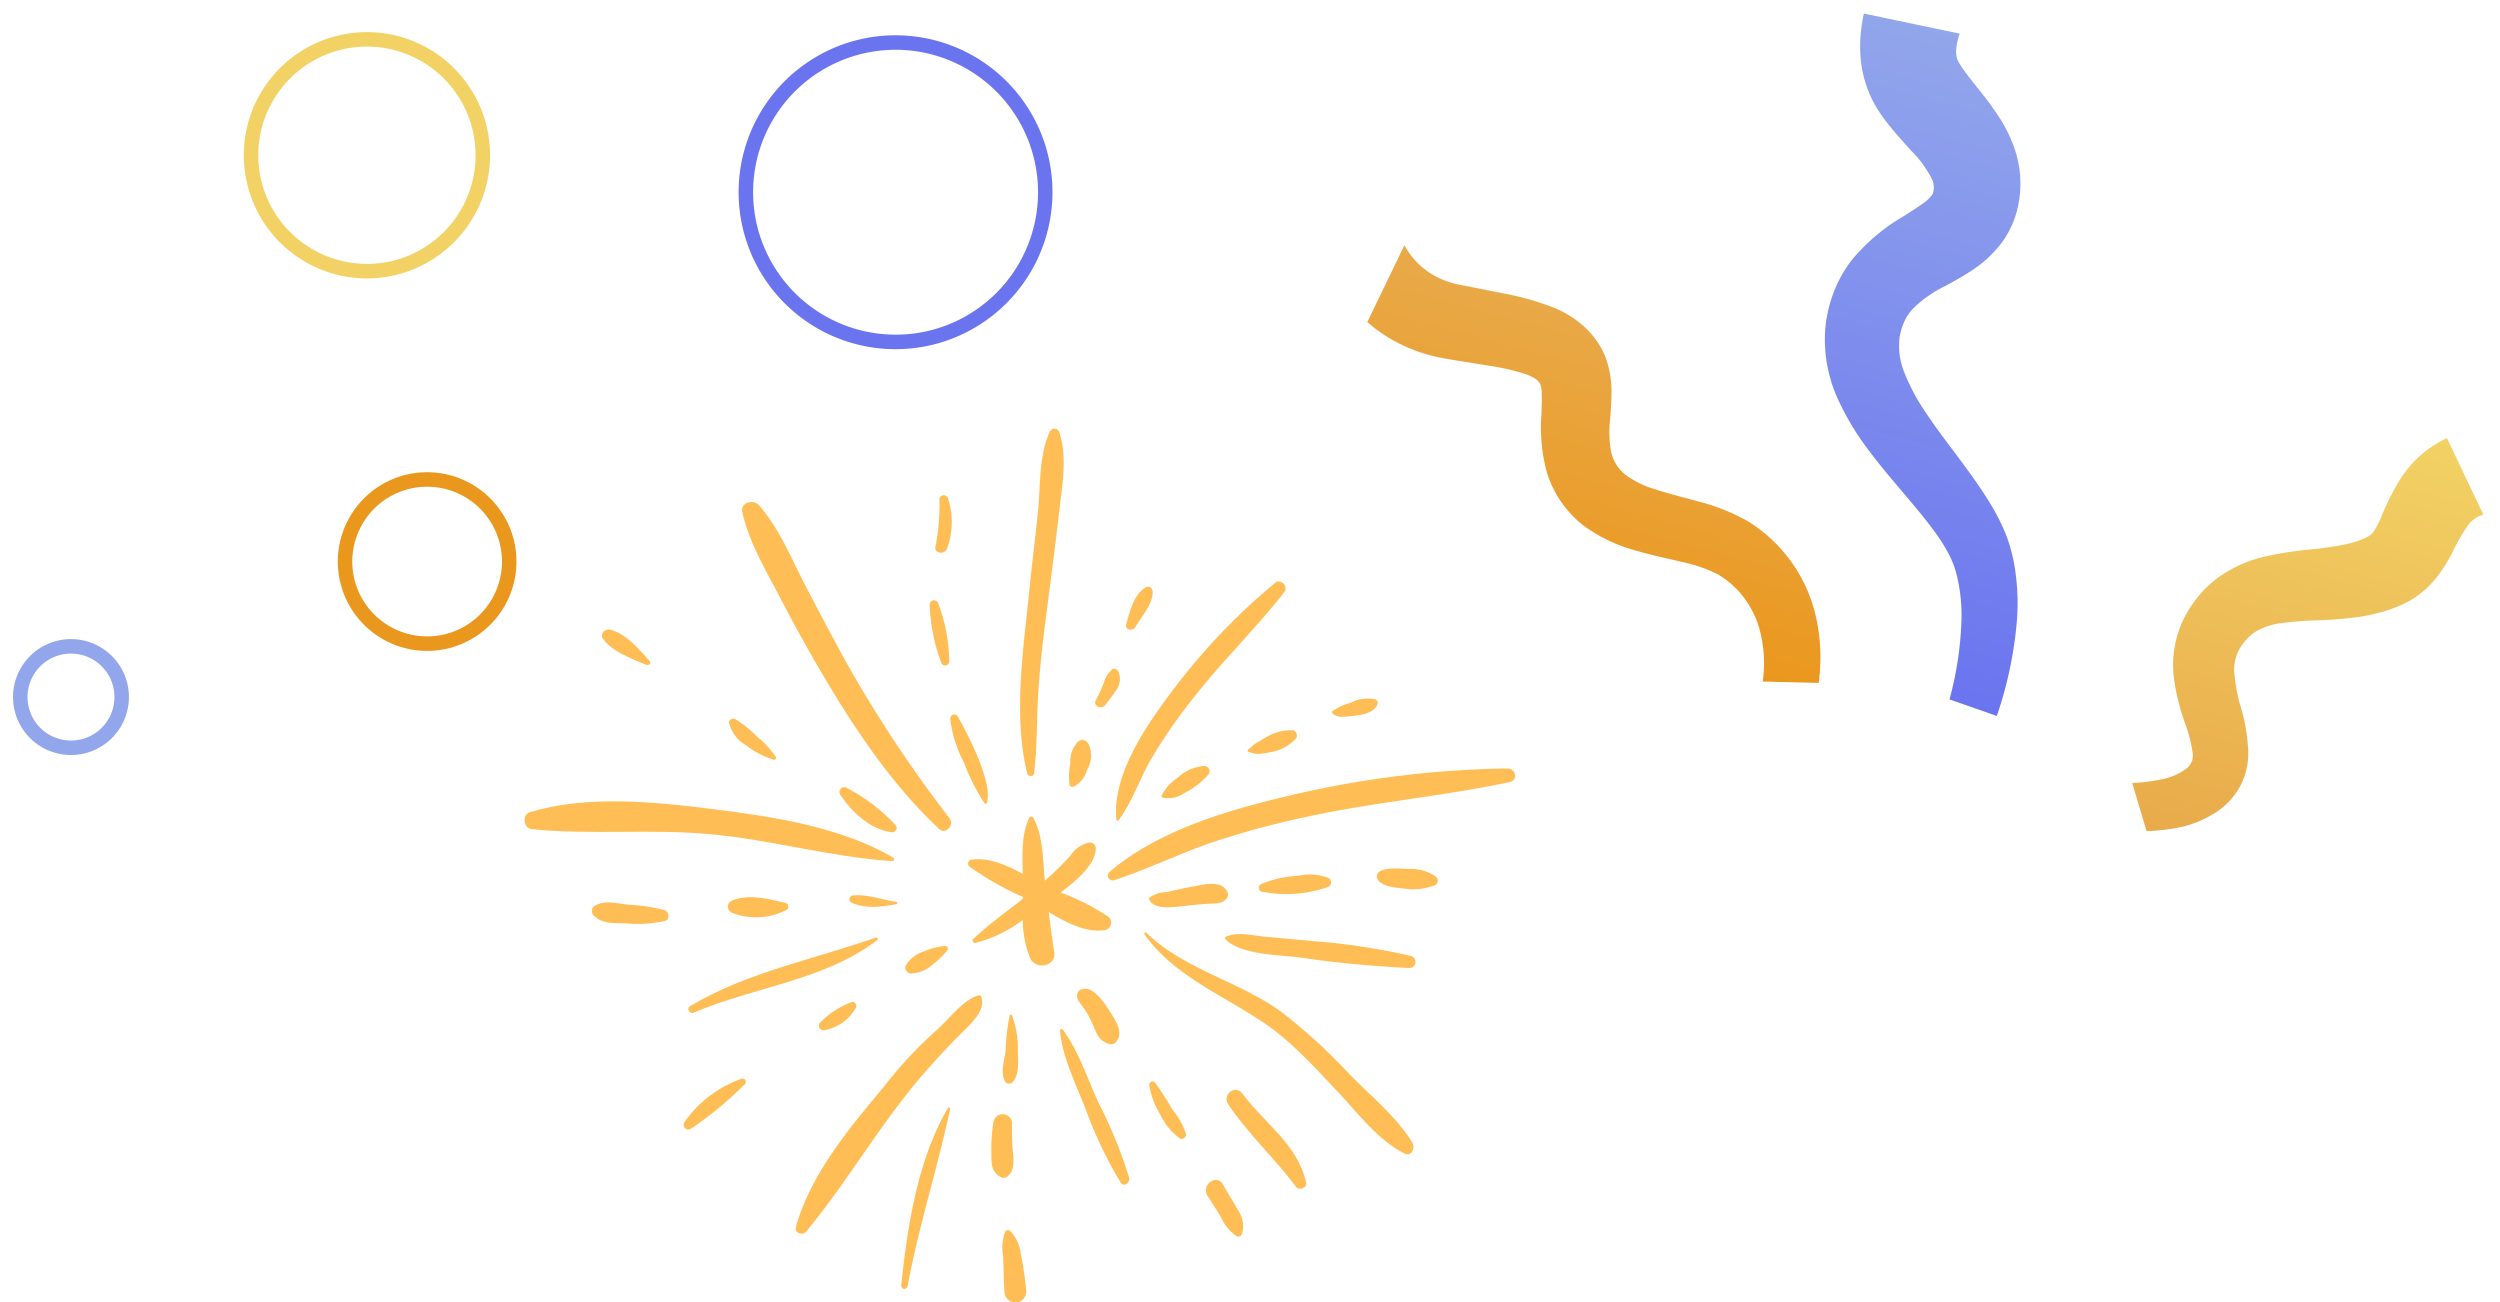 <svg xmlns="http://www.w3.org/2000/svg" xmlns:xlink="http://www.w3.org/1999/xlink" width="293.379" height="152.848" viewBox="0 0 293.379 152.848"><defs><style>.a{fill:url(#a);}.b{fill:url(#b);}.c{fill:url(#c);}.d{fill:#92a6eb;}.e{fill:#ea971d;}.f{fill:#f2d265;}.g{fill:#6a74ef;}.h{fill:#ffbe55;}</style><linearGradient id="a" x1="0.5" x2="0.5" y2="1" gradientUnits="objectBoundingBox"><stop offset="0" stop-color="#e9aa4a"/><stop offset="1" stop-color="#f2d265"/></linearGradient><linearGradient id="b" x1="0.5" x2="0.5" y2="1" gradientUnits="objectBoundingBox"><stop offset="0" stop-color="#6a74ef"/><stop offset="1" stop-color="#92a6eb"/></linearGradient><linearGradient id="c" x1="0.5" x2="0.5" y2="1" gradientUnits="objectBoundingBox"><stop offset="0" stop-color="#ea971d"/><stop offset="1" stop-color="#e9aa4a"/></linearGradient></defs><g transform="translate(-15.545 -15.735)"><g transform="matrix(-0.966, -0.259, 0.259, -0.966, 295.032, 120.665)"><g transform="translate(0)"><path class="a" d="M31.648,5.022a19.945,19.945,0,0,0-3.265,1.33,6.729,6.729,0,0,0-2.5,2.028,2.506,2.506,0,0,0-.24.48,1.653,1.653,0,0,0-.068.228l-.053.282a2.49,2.49,0,0,0,.148.809,16.981,16.981,0,0,0,1.865,3.306,25.9,25.9,0,0,1,2.6,4.763,12.4,12.4,0,0,1,.732,6.53,13,13,0,0,1-.377,1.63,14.723,14.723,0,0,1-.581,1.572l-.12.271-.1.213-.091.187q-.184.374-.4.739a12.5,12.5,0,0,1-.947,1.4,15.23,15.23,0,0,1-4.907,4,43.376,43.376,0,0,1-4.805,2.116,38.629,38.629,0,0,0-3.928,1.7,11.879,11.879,0,0,0-1.493.921c-.209.153-.438.338-.585.474l-.139.126-.109.1-.055.05c.09-.078.024-.019.043-.035l0,0-.007.008a1.237,1.237,0,0,0-.1.127,2.425,2.425,0,0,0-.311.675,10.593,10.593,0,0,0-.327,1.489A29.854,29.854,0,0,1,10.4,47.907,13.414,13.414,0,0,1,8.74,51.184a13.347,13.347,0,0,1-2.282,2.492L0,46.1c.029-.017.065-.036.092-.054a3.3,3.3,0,0,0,1.292-1.522,22.866,22.866,0,0,0,1.021-3.849,18.1,18.1,0,0,1,.966-3.054A11.154,11.154,0,0,1,5.541,34.3c.237-.249.486-.483.742-.7l.142-.122.057-.047.116-.092.318-.25c.467-.358.877-.635,1.326-.918a20.719,20.719,0,0,1,2.633-1.385,46.447,46.447,0,0,1,4.875-1.752,36.769,36.769,0,0,0,3.966-1.413,7.585,7.585,0,0,0,2.546-1.708,4.9,4.9,0,0,0,.42-.524c.066-.093.129-.188.187-.289l.046-.075L22.927,25l-.024.049.01-.017.033-.066.137-.263c.082-.161.2-.4.283-.627a6.551,6.551,0,0,0,.207-.66,5.01,5.01,0,0,0-.143-2.777,19.274,19.274,0,0,0-1.73-3.631,21.275,21.275,0,0,1-2.325-5.142A8.288,8.288,0,0,1,19.3,8l.09-.346c.049-.175.107-.381.158-.516a8.115,8.115,0,0,1,.359-.874,8.848,8.848,0,0,1,.954-1.556A12.685,12.685,0,0,1,25.8,1.024,23.542,23.542,0,0,1,28.554,0Z"/></g><g transform="translate(48.927 8.501)"><path class="b" d="M25.035,76.205c.007-.122.024-.259.027-.375a6.719,6.719,0,0,0-.126-1.614,2.837,2.837,0,0,0-.372-.942c-.042-.063-.086-.127-.138-.19-.035-.036-.037-.05-.1-.109l-.179-.177c-.247-.237-.545-.5-.88-.766-.674-.544-1.495-1.136-2.4-1.806a35.183,35.183,0,0,1-2.916-2.368,16.406,16.406,0,0,1-2.974-3.574,12.522,12.522,0,0,1-1.717-5c-.026-.217-.045-.433-.06-.649l-.017-.32-.011-.385.011-.618c.01-.316.034-.507.056-.762a11.051,11.051,0,0,1,.7-2.8,13.811,13.811,0,0,1,2.583-4.074c.9-1.017,1.74-1.8,2.469-2.5A14.324,14.324,0,0,0,22,43.585a5.754,5.754,0,0,0,.566-1.7,7.149,7.149,0,0,0,.094-.95v-.5c-.011-.156-.017-.314-.038-.47a8.245,8.245,0,0,0-1.606-3.851,23.821,23.821,0,0,0-3.694-3.927c-2.926-2.6-6.455-4.964-9.873-8.169a26.227,26.227,0,0,1-2.5-2.7,17.385,17.385,0,0,1-1.149-1.632L3.6,19.349l-.252-.442c-.182-.314-.319-.591-.462-.873a26.477,26.477,0,0,1-2.213-6.88A46.349,46.349,0,0,1,.1,0L5.962.443A40.116,40.116,0,0,0,7.018,9.787a19.837,19.837,0,0,0,1.946,5.04c.108.182.216.373.31.509l.153.237.225.326a11.034,11.034,0,0,0,.735.909,19.391,19.391,0,0,0,1.92,1.829c2.89,2.423,6.536,4.59,10.117,7.371a31.892,31.892,0,0,1,5.254,5,16.917,16.917,0,0,1,3.609,7.545c.071.364.119.731.166,1.1l.052.631.027.455a15.867,15.867,0,0,1-.06,2.209,14.9,14.9,0,0,1-1.109,4.378,22.653,22.653,0,0,1-4.532,6.5c-.742.806-1.4,1.517-1.86,2.114a3.775,3.775,0,0,0-.737,1.282,2.28,2.28,0,0,0,.483,1.6,13.075,13.075,0,0,0,3.288,2.658c.827.542,1.759,1.126,2.777,1.846.509.362,1.04.758,1.588,1.216l.409.352c.136.117.319.291.474.439.32.312.626.643.917.988a13.818,13.818,0,0,1,2.538,4.636,17.487,17.487,0,0,1,.8,4.612Z"/></g><g transform="translate(70.225 5.289)"><path class="c" d="M60.25,38.565a9.074,9.074,0,0,0-3.537-2.305,9.9,9.9,0,0,0-3.683-.514L47.7,36.1a33.026,33.026,0,0,1-6.247-.069,12.356,12.356,0,0,1-3.9-1.152,10.1,10.1,0,0,1-1.921-1.246c-.15-.12-.291-.247-.43-.375L34.931,33l-.117-.121a8.844,8.844,0,0,1-.858-1.036,11.675,11.675,0,0,1-1.674-3.762c-.292-1.1-.457-2.051-.625-2.9a12.828,12.828,0,0,0-1.182-3.88,4.694,4.694,0,0,0-.915-1.164,5.021,5.021,0,0,0-.642-.5c-.033-.021-.149-.1-.256-.156s-.22-.117-.339-.174a11.018,11.018,0,0,0-3.906-.786c-1.582-.1-3.339-.049-5.243-.071a23.455,23.455,0,0,1-6.352-.764A17.789,17.789,0,0,1,2.584,9.448,21.5,21.5,0,0,1,0,1.546L6.379,0A15.221,15.221,0,0,0,8.421,5.99,11.21,11.21,0,0,0,11.189,9.04,10.421,10.421,0,0,0,14.78,10.8a17.127,17.127,0,0,0,4.369.3c1.7-.034,3.545-.155,5.565-.109a18.4,18.4,0,0,1,6.653,1.221c.3.124.589.256.881.406s.566.3.915.516a12.846,12.846,0,0,1,1.522,1.111,12.567,12.567,0,0,1,2.545,2.958,20,20,0,0,1,2.334,6.285c.209.911.391,1.73.588,2.364a3.484,3.484,0,0,0,.512,1.15c.026.032.056.052.006,0l.121.117c.021.021-.121-.118-.058-.058l.006,0,.011.008.021.017a.617.617,0,0,0,.083.064,1.8,1.8,0,0,0,.355.2,4.331,4.331,0,0,0,1.284.28,26.14,26.14,0,0,0,4.544-.155l2.639-.271,1.36-.142L51.718,27l.336-.033.428-.033a18.847,18.847,0,0,1,6.988.743,17.227,17.227,0,0,1,2.647,1.053C61.589,31.484,60.833,35.441,60.25,38.565Z"/></g></g><g transform="matrix(0.259, 0.966, -0.966, 0.259, 129.442, 0)"><g transform="translate(60.063 120.409)"><path class="d" d="M6.8,0a6.8,6.8,0,1,0,6.8,6.8A6.807,6.807,0,0,0,6.8,0Zm0,11.9a5.1,5.1,0,1,1,5.1-5.1A5.1,5.1,0,0,1,6.8,11.9Z"/></g><g transform="translate(51.846 72.245)"><path class="e" d="M10.482,0A10.482,10.482,0,1,0,20.965,10.482,10.494,10.494,0,0,0,10.482,0Zm0,19.266a8.782,8.782,0,1,1,8.782-8.782A8.793,8.793,0,0,1,10.482,19.266Z"/></g><g transform="translate(0 62.754)"><path class="f" d="M14.449,0A14.449,14.449,0,1,0,28.9,14.449,14.465,14.465,0,0,0,14.449,0Zm0,27.2A12.749,12.749,0,1,1,27.2,14.449,12.764,12.764,0,0,1,14.449,27.2Z"/></g><g transform="translate(16.29)"><path class="g" d="M18.416,0A18.416,18.416,0,1,0,36.831,18.416,18.437,18.437,0,0,0,18.416,0Zm0,35.131A16.716,16.716,0,1,1,35.132,18.415,16.735,16.735,0,0,1,18.416,35.131Z"/></g></g><g transform="translate(77.103 66.051)"><path class="h" d="M1182.56,570.976a.462.462,0,0,1,.23-.805c2.071-.288,4.142.633,6.04,1.668-.058-2.186-.173-4.66.748-6.558a.271.271,0,0,1,.46-.057c1.208,2.071,1.151,5.12,1.381,7.421a35.95,35.95,0,0,0,2.991-2.934,3.546,3.546,0,0,1,2.186-1.553.716.716,0,0,1,.806.633c0,1.9-2.186,3.8-4.142,5.235a26.667,26.667,0,0,1,5.58,2.819.9.9,0,0,1-.46,1.611c-2.186.288-4.487-.92-6.5-2.129.173,1.553.4,3.106.633,4.66.288,1.726-2.128,2.186-2.819.748a12.225,12.225,0,0,1-.863-4.487,15.685,15.685,0,0,1-5.58,2.7c-.23.058-.4-.288-.23-.46,1.783-1.726,3.854-3.164,5.81-4.717v-.23A35.319,35.319,0,0,1,1182.56,570.976Z" transform="translate(-1130.363 -519.604)"/><path class="h" d="M1231.479,581.928c-1.726-.23-3.337-.92-5.12-.748a.453.453,0,0,0-.115.863c1.726.748,3.452.46,5.235.173A.145.145,0,0,0,1231.479,581.928Z" transform="translate(-1187.854 -526.414)"/><path class="h" d="M1254.934,582.214c-2.013-.46-4.314-1.093-6.27-.23a.768.768,0,0,0,0,1.381,7.74,7.74,0,0,0,6.385-.288A.453.453,0,0,0,1254.934,582.214Z" transform="translate(-1224.367 -526.585)"/><path class="h" d="M1281.26,583.534a21.2,21.2,0,0,0-4.2-.633c-1.266-.115-2.761-.575-3.912.058a.737.737,0,0,0-.173,1.266c.978.978,2.474.805,3.8.863a14.638,14.638,0,0,0,4.487-.288C1281.834,584.684,1281.777,583.764,1281.26,583.534Z" transform="translate(-1264.787 -527.042)"/><path class="h" d="M1220.3,591.5a8.3,8.3,0,0,0-2.416.633,3.891,3.891,0,0,0-2.071,1.5.681.681,0,0,0,.633,1.093,3.942,3.942,0,0,0,2.359-.978,10.159,10.159,0,0,0,1.783-1.726A.324.324,0,0,0,1220.3,591.5Z" transform="translate(-1170.984 -530.809)"/><path class="h" d="M1238.148,602.97a10.006,10.006,0,0,0-3.682,2.416.549.549,0,0,0,.46.863,5.263,5.263,0,0,0,3.8-2.7C1238.839,603.2,1238.494,602.8,1238.148,602.97Z" transform="translate(-1199.816 -535.663)"/><path class="h" d="M1263.648,618.585a13.873,13.873,0,0,0-6.673,5.063.559.559,0,0,0,.748.805,42.5,42.5,0,0,0,6.328-5.235A.382.382,0,0,0,1263.648,618.585Z" transform="translate(-1238.202 -542.304)"/><path class="h" d="M1251.949,589.793c-7.191,2.531-15.187,4.084-21.8,8.054-.46.288,0,.978.46.748,6.961-2.991,15.417-3.8,21.515-8.514C1252.294,589.966,1252.179,589.736,1251.949,589.793Z" transform="translate(-1210.74 -530.08)"/><path class="h" d="M1230.431,601.7a.277.277,0,0,0-.345-.115c-1.783.518-3.509,2.876-4.89,4.084a48.821,48.821,0,0,0-6.213,6.673c-4.084,4.89-8.572,10.24-10.3,16.453-.173.69.805.978,1.208.518,4.43-5.35,8-11.448,12.426-16.913a82.047,82.047,0,0,1,5.638-6.213C1228.992,605.092,1231.121,603.367,1230.431,601.7Z" transform="translate(-1176.853 -535.082)"/><path class="h" d="M1203.126,609.707a10.893,10.893,0,0,0-.69-4.084.148.148,0,0,0-.288.057,24.033,24.033,0,0,0-.46,4.027c-.115,1.151-.633,2.416-.115,3.567a.572.572,0,0,0,.978.115C1203.357,612.411,1203.126,610.973,1203.126,609.707Z" transform="translate(-1145.234 -536.763)"/><path class="h" d="M1204.889,630.886a27.938,27.938,0,0,1-.172-3.8,1.1,1.1,0,0,0-2.186-.288,19.47,19.47,0,0,0-.23,3.682c0,1.208,0,2.186,1.151,2.761a.741.741,0,0,0,.69-.057C1204.889,632.555,1204.889,631.864,1204.889,630.886Z" transform="translate(-1147.515 -545.401)"/><path class="h" d="M1202.476,656.613a35.422,35.422,0,0,0-.633-4.315,4.556,4.556,0,0,0-1.266-2.761.394.394,0,0,0-.575.115,5.385,5.385,0,0,0-.23,2.876c.057,1.438.057,2.934.173,4.372A1.276,1.276,0,0,0,1202.476,656.613Z" transform="translate(-1143.606 -555.423)"/><path class="h" d="M1220.668,624.541c-3.567,6.156-4.717,13.807-5.465,20.767a.378.378,0,0,0,.748.115c1.323-7.076,3.509-13.806,5-20.825C1220.956,624.426,1220.726,624.426,1220.668,624.541Z" transform="translate(-1171.003 -544.808)"/><path class="h" d="M1184.227,602.4c-.575-.863-1.841-2.589-3.049-2.071a.706.706,0,0,0-.46.805c0,.518.518.978.806,1.438a8.857,8.857,0,0,1,.978,1.783c.288.575.575,1.553,1.151,1.956.4.288,1.093.69,1.553.23C1186.413,605.392,1184.917,603.494,1184.227,602.4Z" transform="translate(-1115.865 -534.519)"/><path class="h" d="M1171.41,625.335a7.994,7.994,0,0,0-1.553-2.819,38.241,38.241,0,0,0-2.071-3.221.39.39,0,0,0-.69.288,9.371,9.371,0,0,0,1.266,3.394,7.24,7.24,0,0,0,2.359,2.876C1171.008,626.025,1171.468,625.68,1171.41,625.335Z" transform="translate(-1093.787 -542.553)"/><path class="h" d="M1159.179,642.779c-.575-1.036-1.208-2.014-1.784-3.049-.748-1.266-2.589.115-1.783,1.381.518.805,1.093,1.668,1.553,2.474a5.4,5.4,0,0,0,1.841,2.243.465.465,0,0,0,.633-.23A3.256,3.256,0,0,0,1159.179,642.779Z" transform="translate(-1075.458 -551.081)"/><path class="h" d="M1186.789,625.91a52.6,52.6,0,0,0-3.567-8.744c-1.323-2.876-2.359-6.1-4.2-8.629a.19.19,0,0,0-.345.115c.288,3.164,1.841,6.213,2.991,9.147a48.133,48.133,0,0,0,4.142,8.686C1186.214,627.061,1186.9,626.485,1186.789,625.91Z" transform="translate(-1115.839 -538.009)"/><path class="h" d="M1152.19,613.451c-1.841-3.106-5.062-5.638-7.536-8.226a65.372,65.372,0,0,0-7.823-7.133c-4.947-3.624-11.448-5-15.878-9.319-.115-.115-.288.057-.23.172,3.452,4.89,9.2,7.133,14.037,10.412,3.221,2.186,5.983,5.235,8.629,8.054,2.358,2.474,4.717,5.7,7.824,7.248C1152.017,615.119,1152.535,614.141,1152.19,613.451Z" transform="translate(-1047.989 -529.634)"/><path class="h" d="M1146.813,555.3a117.611,117.611,0,0,0-24.967,3.049c-7.421,1.726-15.82,4.084-21.688,9.089a.567.567,0,0,0,.518.978c3.682-1.208,7.191-2.876,10.815-4.2A100,100,0,0,1,1123.17,561c7.881-1.726,15.935-2.416,23.874-4.084C1148.136,556.738,1147.906,555.3,1146.813,555.3Z" transform="translate(-1031.51 -515.434)"/><path class="h" d="M1167.762,579.851c-.69-1.553-2.819-.92-4.142-.69-.978.173-1.956.4-2.934.633a3.669,3.669,0,0,0-2.071.633c-.058.057-.115.115-.058.23.518,1.266,2.819.92,3.854.805s2.071-.23,3.049-.288c.863-.057,1.668.058,2.244-.69A.834.834,0,0,0,1167.762,579.851Z" transform="translate(-1085.249 -525.431)"/><path class="h" d="M1145.649,577.318a6.277,6.277,0,0,0-3.566-.23,12.4,12.4,0,0,0-4.314.978.489.489,0,0,0,0,.863,14.9,14.9,0,0,0,7.824-.518A.592.592,0,0,0,1145.649,577.318Z" transform="translate(-1051.343 -524.624)"/><path class="h" d="M1122.694,576.678a4.947,4.947,0,0,0-3.106-.92c-.978,0-2.531-.23-3.394.23a.706.706,0,0,0-.288,1.093c.633.805,2.128.863,3.049.978a7.1,7.1,0,0,0,3.624-.4A.593.593,0,0,0,1122.694,576.678Z" transform="translate(-1015.732 -524.098)"/><path class="h" d="M1142.05,591.623A77.492,77.492,0,0,0,1130.6,589.9l-5.7-.518c-1.438-.173-3.106-.575-4.429,0-.173.058-.173.23-.057.345,1.9,1.841,6.385,1.783,8.917,2.128,4.142.633,8.341.978,12.541,1.208A.725.725,0,0,0,1142.05,591.623Z" transform="translate(-1038.136 -529.782)"/><path class="h" d="M1165.425,517.355a74.615,74.615,0,0,0-12.253,12.944c-2.934,3.912-6.846,9.665-6.328,14.784,0,.115.23.23.288.058,1.438-1.956,2.3-4.372,3.452-6.558a59.916,59.916,0,0,1,5.12-7.536c3.394-4.372,7.363-8.226,10.815-12.6C1167.094,517.757,1166.115,516.722,1165.425,517.355Z" transform="translate(-1077.389 -499.234)"/><path class="h" d="M1194.215,516.662c.23-3.567.69-7.133,1.151-10.643.46-3.567.92-7.076,1.323-10.643.345-2.934.92-6.213-.057-9.032a.6.6,0,0,0-1.093,0c-1.208,2.646-1.093,5.868-1.323,8.744-.345,3.567-.805,7.076-1.15,10.643-.69,6.558-1.783,14.209-.173,20.71.115.4.748.46.805,0C1194.1,523.22,1193.985,519.883,1194.215,516.662Z" transform="translate(-1133.907 -486)"/><path class="h" d="M1188.75,549.96a.787.787,0,0,0-1.323-.172,3.34,3.34,0,0,0-.805,2.416,9.031,9.031,0,0,0-.115,2.474.375.375,0,0,0,.518.288,3.136,3.136,0,0,0,1.553-1.956A3.2,3.2,0,0,0,1188.75,549.96Z" transform="translate(-1122.574 -512.97)"/><path class="h" d="M1183.379,535.444c-.058-.4-.69-.69-.92-.288-.173.23-.345.4-.518.633a5.357,5.357,0,0,0-.345.863,21.408,21.408,0,0,1-.92,2.013c-.345.633.575,1.093,1.035.633a20.46,20.46,0,0,0,1.323-1.783A2.177,2.177,0,0,0,1183.379,535.444Z" transform="translate(-1113.637 -506.796)"/><path class="h" d="M1177.027,518.834c0-.518-.46-.805-.863-.518-1.381.805-1.841,2.876-2.244,4.314-.173.69.805.863,1.093.288C1175.7,521.71,1177.027,520.329,1177.027,518.834Z" transform="translate(-1103.315 -499.677)"/><path class="h" d="M1167.279,554.8a4.963,4.963,0,0,0-3.106,1.381,5.212,5.212,0,0,0-1.9,2.128.212.212,0,0,0,.057.173,3.1,3.1,0,0,0,2.531-.46,9.286,9.286,0,0,0,2.934-2.244A.614.614,0,0,0,1167.279,554.8Z" transform="translate(-1087.527 -515.221)"/><path class="h" d="M1149.743,547.5a5.591,5.591,0,0,0-3.164.863c-.46.288-.92.518-1.323.805-.173.115-.575.518-.69.575s-.115.288.057.288a5.993,5.993,0,0,0,.748.23,5.5,5.5,0,0,0,1.668-.173,5.18,5.18,0,0,0,3.164-1.668C1150.376,548.128,1150.2,547.5,1149.743,547.5Z" transform="translate(-1059.636 -512.116)"/><path class="h" d="M1133.074,541.1a4.239,4.239,0,0,0-2.876.4,6.558,6.558,0,0,0-2.129.978c-.115.057-.057.23,0,.288.575.575,1.553.345,2.3.288.978-.115,2.244-.23,2.876-1.151C1133.419,541.62,1133.419,541.218,1133.074,541.1Z" transform="translate(-1033.245 -509.348)"/><path class="h" d="M1239.387,538.079a151.737,151.737,0,0,1-12.253-18.524c-1.668-3.049-3.279-6.1-4.89-9.2-1.553-3.049-2.934-6.385-5.235-9.032-.633-.748-2.243-.345-1.956.805.748,3.394,2.531,6.443,4.142,9.492,1.668,3.222,3.394,6.386,5.235,9.492,3.854,6.558,8.169,13,13.749,18.236C1238.87,539.978,1239.962,538.885,1239.387,538.079Z" transform="translate(-1189.492 -492.345)"/><path class="h" d="M1210.993,549.825a43.884,43.884,0,0,0-2.531-5.235.481.481,0,0,0-.921.23,14.779,14.779,0,0,0,1.611,5.12,24.815,24.815,0,0,0,2.416,4.775c.115.115.23.057.288-.058C1212.2,553.047,1211.511,551.321,1210.993,549.825Z" transform="translate(-1157.588 -510.764)"/><path class="h" d="M1216.38,521.285a.514.514,0,0,0-.978.23,21.642,21.642,0,0,0,1.38,6.846.482.482,0,0,0,.92-.23A19.83,19.83,0,0,0,1216.38,521.285Z" transform="translate(-1167.865 -500.862)"/><path class="h" d="M1216.348,499.87a.513.513,0,0,0-.978.115,25.771,25.771,0,0,1-.46,5.58c-.23.863,1.151,1.035,1.381.173A8.919,8.919,0,0,0,1216.348,499.87Z" transform="translate(-1166.682 -491.758)"/><path class="h" d="M1269.911,568.621c-6.155-3.624-14.209-4.832-21.17-5.7-6.846-.863-14.727-1.668-21.458.345-1.036.288-.748,1.956.23,2.013,6.9.69,13.864-.058,20.767.575,7.191.633,14.267,2.7,21.458,3.164C1270.026,569.024,1270.083,568.736,1269.911,568.621Z" transform="translate(-1226.631 -518.285)"/><path class="h" d="M1232.737,563.6a21.178,21.178,0,0,0-5.7-4.372.576.576,0,0,0-.805.805c1.381,2.013,3.452,4.027,6.04,4.372A.509.509,0,0,0,1232.737,563.6Z" transform="translate(-1189.169 -517.056)"/><path class="h" d="M1256.2,549.6a10.564,10.564,0,0,0-2.186-2.359,12.8,12.8,0,0,0-2.589-2.071c-.345-.173-.805.173-.69.518a4.318,4.318,0,0,0,2.014,2.589,10.126,10.126,0,0,0,3.221,1.668A.216.216,0,0,0,1256.2,549.6Z" transform="translate(-1226.731 -511.11)"/><path class="h" d="M1281.983,530.66c-1.266-1.381-2.7-3.164-4.6-3.682-.633-.173-1.323.46-.863,1.093,1.151,1.553,3.337,2.3,5.12,3.049C1281.868,531.178,1282.213,530.891,1281.983,530.66Z" transform="translate(-1267.294 -503.393)"/><path class="h" d="M1151.906,631.7c-1.035-4.487-4.89-6.9-7.478-10.412-.805-1.093-2.416.115-1.668,1.266,2.3,3.452,5.465,6.328,7.939,9.664C1151.044,632.731,1152.079,632.386,1151.906,631.7Z" transform="translate(-1060.189 -543.277)"/></g></g></svg>